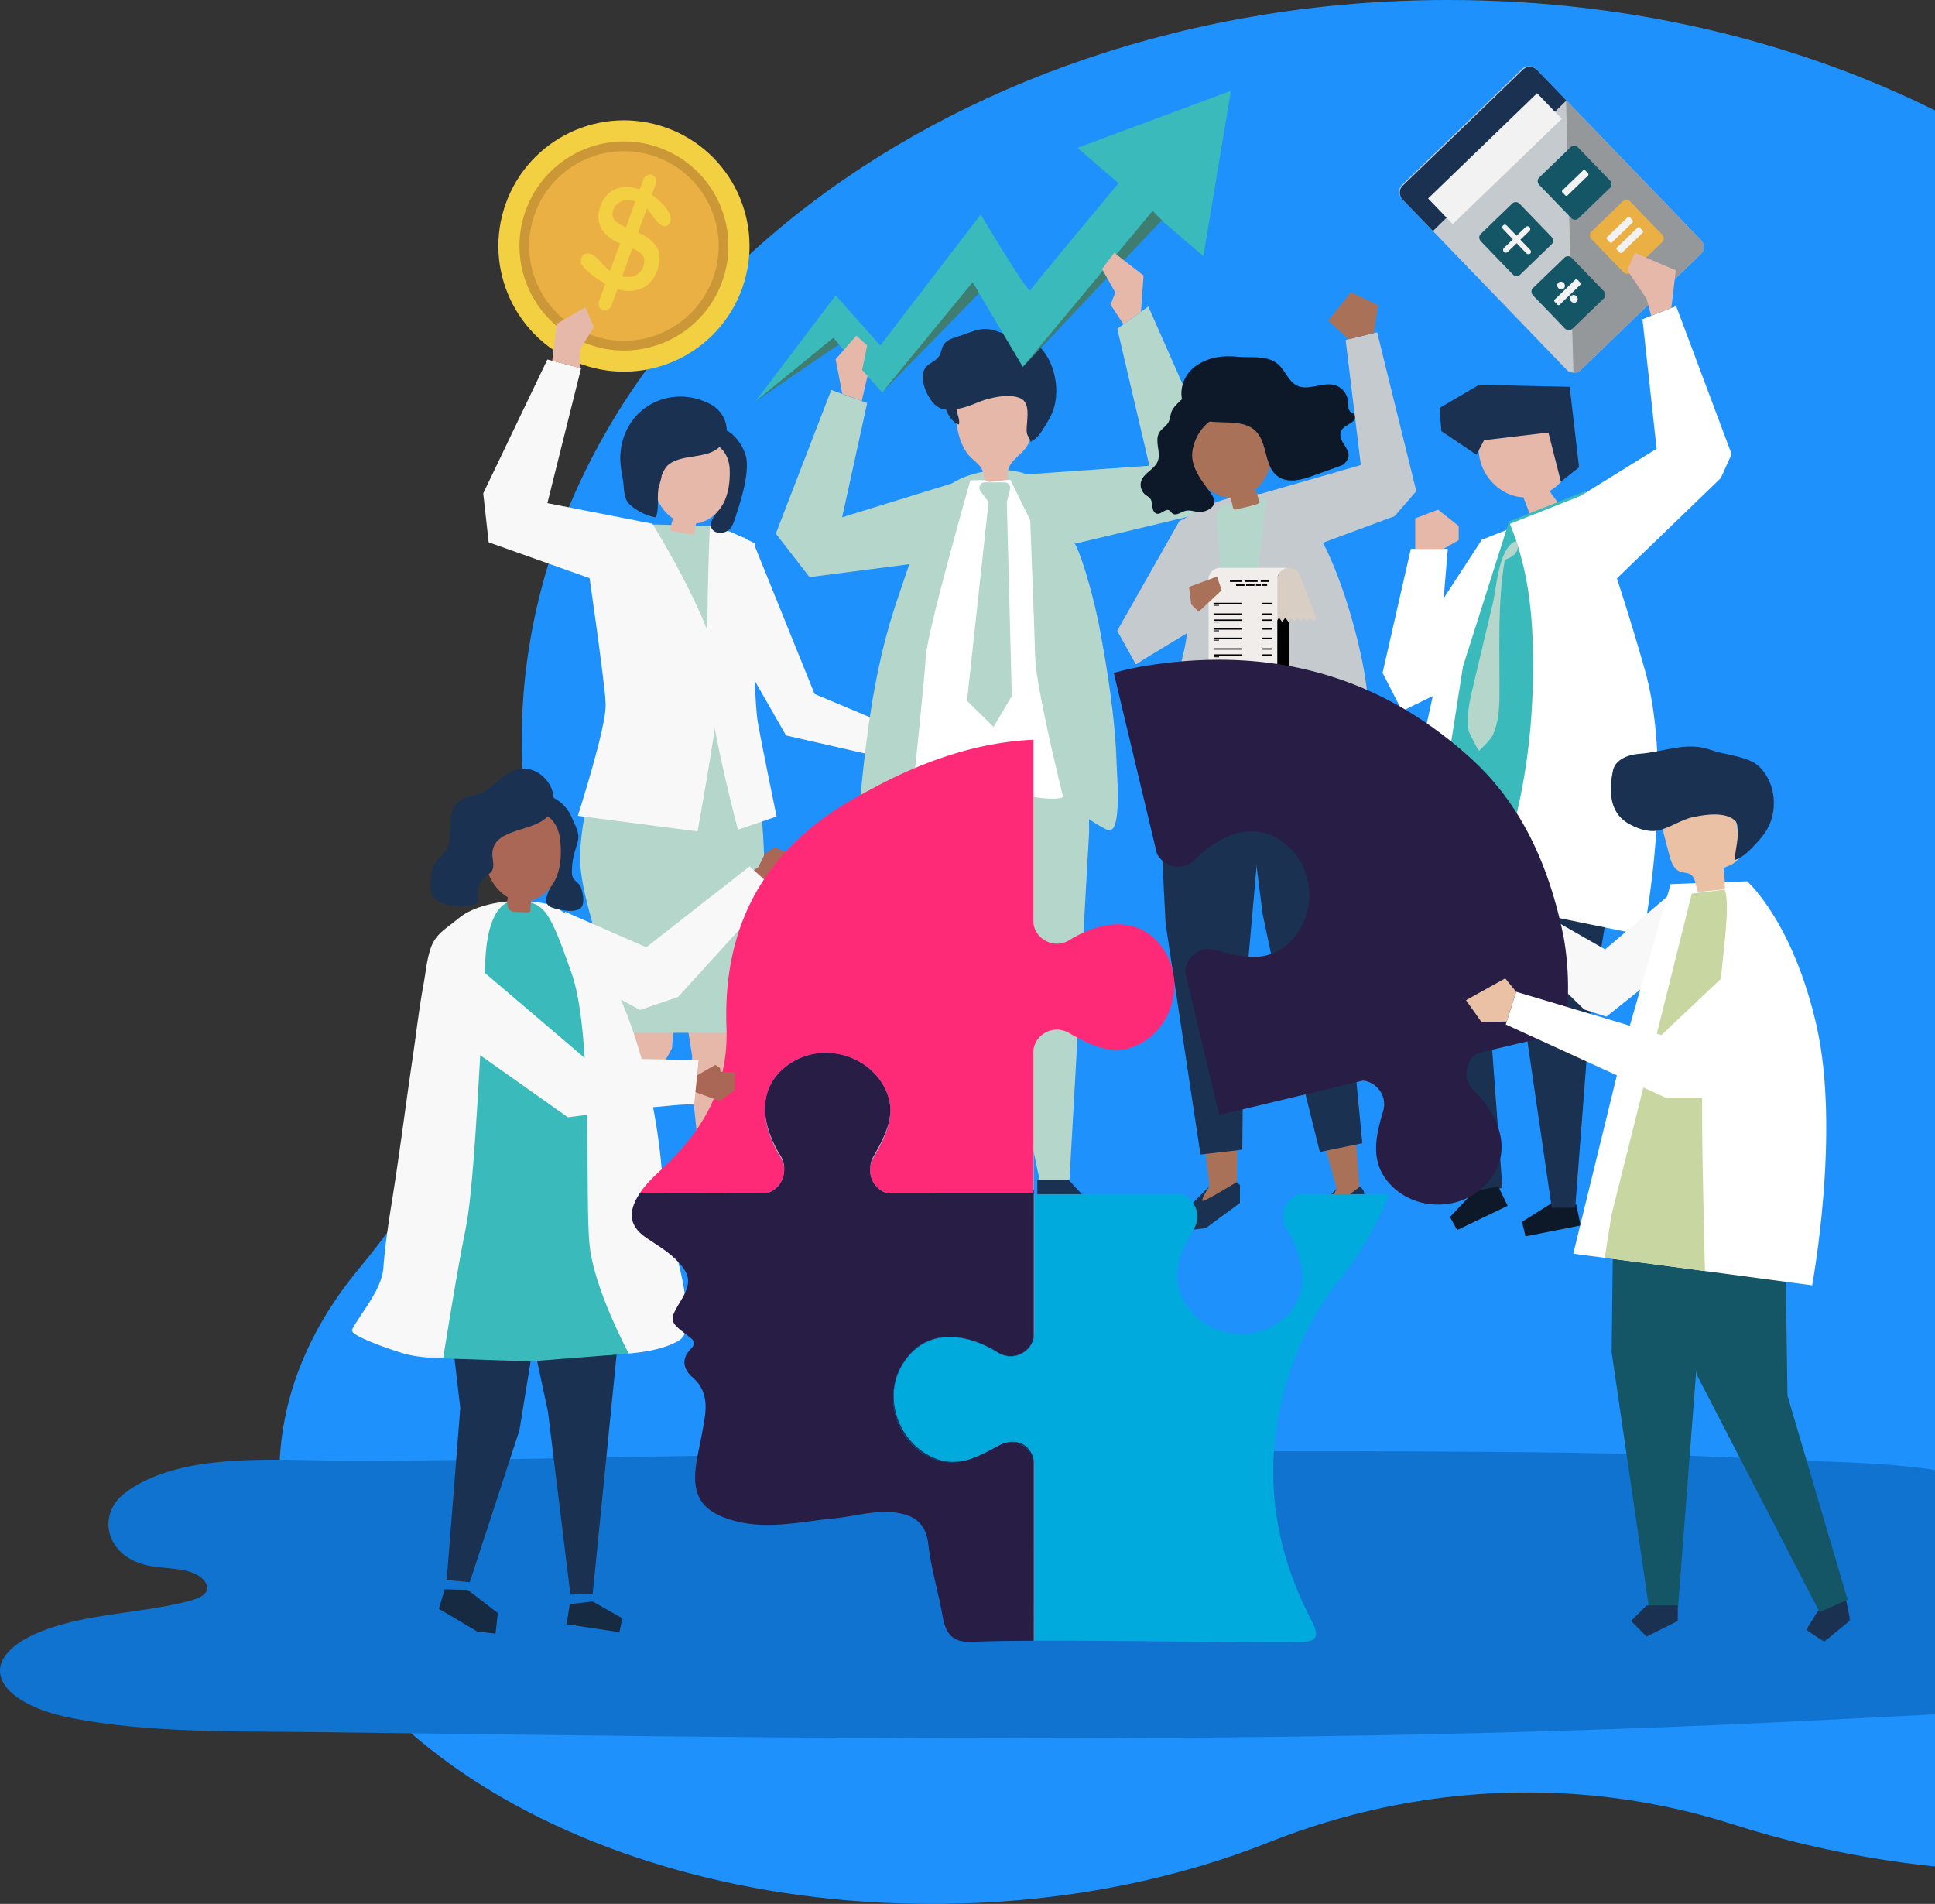 <svg xmlns="http://www.w3.org/2000/svg" xmlns:xlink="http://www.w3.org/1999/xlink" width="748" height="736" viewBox="0 0 748 736">
    <rect x="0" y="0" width="748" height="736" fill="#333333" stroke="none"/>
    <defs>
        <path id="a" d="M.386.514h117.86V119.17H.386z"/>
        <path id="c" d="M0 .096h129.447v176.838H0z"/>
        <path id="e" d="M.198.71h17.107v20.087H.198z"/>
    </defs>
    <g fill="none" fill-rule="evenodd">
        <path fill="#1E91FD" d="M982.549 265.379c-39.938-23.157-73.37-56.358-96.023-96.526C830.372 69.293 705.242 0 559.876 0c-197.839 0-358.22 128.34-358.22 286.655 0 4.858.152 9.688.452 14.487 4.286 68.874-18.989 136.04-63.192 189.103C119.208 513.905 108 541.067 108 569.953 108 661.66 220.938 736 360.254 736c47.65 0 92.211-8.698 130.222-23.814 57.371-22.815 120.657-25.731 179.475-6.936 37.461 11.97 78.427 18.565 121.348 18.565C969.522 723.815 1114 610.13 1114 469.9c0-83.905-51.726-158.294-131.451-204.521"/>
        <path fill="#1173D0" d="M188.399 564.22c-16.594.266-33.188.467-49.775.517-29.562.088-68.31-4.313-90.375 12.445-11.11 8.439-7.453 25.266 10.17 28.249 4.987.844 10.356.75 15.034 2.188 4.68 1.438 8.386 5.352 5.79 8.34-1.328 1.528-3.883 2.346-6.332 2.989-15.492 4.058-32.664 4.574-48.075 8.768-36.62 9.967-30.298 30 2.993 36.467 29.938 5.814 63.232 5.01 94.098 5.404 180.644 2.304 361.775 5.04 541.418-2.728 38.742-1.674 77.26-3.79 115.835-5.762 17.655-.902 39.75-3.253 39.82-8.522.049-3.669-11.606-6.405-23.093-7.837-20.118-2.508-46.383-4.69-42.581-12.895 1.387-2.993 7.936-5.74 17.031-7.141 7.026-1.084 15.107-1.371 22.724-2.023 7.617-.652 15.425-1.851 18.627-3.984 8.624-5.75-13.093-9.172-28.381-9.696-18.31-.629-33.238-4.67-26.926-10.765 4.397-4.247 18.707-7.119 23.059-11.37 1.75-1.71 1.747-3.549.585-5.301-11.622-17.505-72.334-16.004-94.96-17.315-41.857-2.424-83.903-2.886-125.893-3.103-95.251-.493-190.506.33-285.737 1.606-28.341.38-56.7 1.018-85.056 1.47"/>
        <path fill="#F8F8F8" d="M282 206l9.538 4.495 23.349 57.778L348 282.192 346.302 294l-42.454-9.7-19.527-34.16z"/>
        <path fill="#B5D6CA" d="M340.928 276.12L340 355.2l8.552 101.8h11.626l13.912-93.92L390 269z"/>
        <path fill="#1A3151" d="M361 462.5l-12 6.5-6-6.5 6-6.5h12z"/>
        <path fill="#B5D6CA" d="M420.778 276.12l.222 45.75L413.365 457h-11.32l-18.936-89.671L373 269z"/>
        <path fill="#1A3151" d="M401 462.5l12 6.5 6-6.5-6-6.5h-12z"/>
        <path fill="#B5D6CA" d="M432.03 303.606c.245 7.267.088 16.987-2.969 17.35-.572.068-1.124-.185-1.628-.43-5.316-2.585-9.105-6.24-14.346-8.736-5.492-2.616-11.734-3.986-17.834-4.932-9.1-1.455-18.347-2.328-27.504-2.41-7.87-.07-16.054 3.524-23.495 5.5-2.864.76-5.193 2.85-7.573 4.487-3.513 2.42-5.054 3.378-4.575-1.566.782-8.066 1.594-16.132 2.586-24.175 1.978-16.045 4.67-32.052 9.225-47.584 1.74-5.934 3.747-11.784 5.755-17.634l7.331-21.366c3.038-8.852 8.163-15.088 17.14-18.184 7.756-2.677 17.391-3.408 24.936.337 8.386 4.164 12.376 18.35 16.45 25.931 3.57 6.643 8.071 24.762 9.407 31.924 1.61 8.62 3.095 17.199 4.265 25.755 1.295 9.478 2.209 18.927 2.474 28.32.028 1.04.238 3.943.355 7.413"/>
        <path fill="#FFF" d="M390.6 185.515l-15.49.147s-16.62 58.135-17.231 68.153c-.6 9.836-4.801 49.719-4.801 49.719s17.155.405 36.919 2.815c19.322 4.138 20.946 1.69 20.946 1.69s-10.428-41.917-10.774-53.96c-.354-12.32-1.93-53.003-1.93-53.003l-7.639-15.561z"/>
        <path fill="#B5D6CA" d="M388.356 186.465h-7.626c-1.78 0-2.79 2.04-1.71 3.458l3.131 4.105-8.33 76.896 10.251 10.085 7.05-11.976-1.923-75.005 1.24-4.88a2.152 2.152 0 0 0-2.083-2.683"/>
        <path fill="#E5B8AA" d="M381.206 185.817c.182.158.392.283.634.362.482.158 1.004.1 1.507.042l6.147-.728c-.676-6.28 2.992-7.701 6.566-11.74 3.623-4.094 2.508-9.615 2.304-14.625-.059-1.396-.126-2.833-.715-4.1-1.035-2.221-3.444-3.448-5.783-4.175-5.967-1.857-12.793-1.4-18.048 1.986-1.398.901-2.704 2.033-3.462 3.516-1.167 2.284-.871 5.01-.545 7.557.5 3.912 1.658 7.756 3.868 11.053 2.06 3.073 5.987 4.544 6.438 8.232.117.953.405 2.025 1.09 2.62"/>
        <path fill="#1A3151" d="M369.984 159.363c.347 1.579 1.083 3.175.7 4.745-2.504-.851-4.141-3.415-5.028-6.021-.402-1.181-.695-2.432-.593-3.682.101-1.25.644-2.505 1.63-3.212 1.375-.986 3.843-.598 4.237 1.188.397 1.8-1.471 4.608-.946 6.982"/>
        <path fill="#1A3151" d="M356.687 145.502c.059-1.891.78-3.58 2.468-4.722 1.455-.984 3.133-1.8 4.017-3.364.686-1.214.787-2.716 1.467-3.933 1.232-2.205 3.904-2.855 6.23-3.601 5.816-1.87 8.947-4.028 15.108-1.635 4.38 1.702 10.04 1.93 14.105 4.411 1.698 1.038 3.142 2.702 4.327 4.558 4.108 6.426 5.093 15.462 2.419 22.165-.6 1.5-1.36 2.88-2.173 4.2-1.627 2.642-3.369 5.892-6.248 7.185-.18-1.244-1.108-1.93-1.397-3.154-.208-.88-.138-1.804-.093-2.71.177-3.523 1.257-9.096-2.26-10.844-4.446-2.21-12.788-.217-17.07 1.655-3.79 1.655-10.186 3.808-14.226 2.035-3.75-1.646-6.8-8.207-6.674-12.246"/>
        <path fill="#3ABABA" d="M475.836 35.091L416.5 57.151l15.891 13.675c-14.934 17.898-33.602 40.365-34.066 41.392-.773 1.718-19.205-29.323-19.205-29.323l-38.823 50.655-17.252-19.351-30.96 40.865 30.034-24.27 19.004 21.023 35.176-42.112 19.072 32.113 52.708-57.493 17.08 14.697 10.676-63.93z"/>
        <path fill="#3F7D71" d="M395.324 141.913l53.803-56.793-3.573-3.576zM341.1 151.589l37.41-38.283-2.522-4.207zM322.185 130.554l-29.844 24.4 31.934-21.775z"/>
        <path fill="#B5D6CA" d="M370.524 186.085l-44.976 13.883 9.668-44.173-13.871-5.048-21.438 55.53 13.03 16.828 45.397-5.889zM395.568 183.459l48.732-3.416-12.398-52.96 11.993-8.61 26.796 60.717-8.006 19.724-46.981 11.225z"/>
        <path fill="#E5B8AA" d="M325.614 152.3l-2.588-13.41 8-9.15 4.19 3.812-1.928 9.484 2.076 2.295-2.26 9.695s-7.516-2.909-7.49-2.726M441.076 120.495l.983-13.992-11.309-8.762-4.74 6.206 5.106 9.127-1.824 4.746 5.013 7.535z"/>
        <path fill="#AA7159" d="M525.6 460.091l.038-.054-.043-.012-2.084-27.34-13.51 2.902 6.698 23.807-3.448 7.241s-1.316 3.632-.086 3.258c1.231-.375 6.563-1.864 6.98-2.26.354-.336 4.046-5.547 5.17-7.137l.285-.405zM465.38 440l2.127 18.613-3.534 4.913.37 3.238 9.47-3.134 4.263-2.127.276-26.266z"/>
        <path fill="#1A3151" d="M481.411 300.532l6.65 52.633 4.119 19.63 18.023 72.53 16.42-3.374-7.605-79.35 3.718-50.468 1.464-13.26 4.04-15.99z"/>
        <path fill="#1A3151" d="M447.897 303.266l2.656 53.58 13.499 89.455 16.172-1.851.504-52.936 8.758-98.973-18.494-7.721-14.797-4.045zM467.507 458.613l-12.498 12.499.96 4.808 10.107-1.156 13.225-9.712.023-6.972-1.352-1.075s-12.243 7.55-13.098 7.238c-.855-.311 2.633-5.63 2.633-5.63M516.683 459.518l-6.34 6.8-3.836 3.051 1.566 5.234 5.613.98 14.786-8.993-1.357-6.439-1.393-1.483s-5.79 4.777-11.23 7.548c-1.539.783 2.19-6.698 2.19-6.698"/>
        <path fill="#C5CACE" d="M467.671 195.335l-11.77 6.109-24.007 42.355 7.324 13.033 10.58-7.33 15.87-21.179z"/>
        <path fill="#C5CACE" d="M464.447 197.625s5.698-6.77 27.265-6.77c21.566 0 37.673 68.36 36.859 80.629-.813 12.269 2.205 39.92 2.205 39.92l-50.459-12.667s-28.475.054-35.393 6.823c-6.918 6.769 13.464-48.308 13.871-61 .407-12.691-1.265-40.59 5.652-46.935"/>
        <path fill="#B5D6CA" d="M487.7 192.397l1.977.088-6.39 54.47-11.108-23.111L470.145 199l2.034-3.665z"/>
        <path fill="#AA7159" d="M458.913 170.56c-1.33-16.512 19.952-19.409 29.434-8.333 6.185 7.225 4.471 20.858-3.116 27.025.105.345.21.664.323.924.578 1.342.99 2.733 1.374 4.157.144.53-8.044 2.38-8.959 2.583-.32.07-.685.134-.95-.044-.512-.342-.627-1.957-.802-2.509l-.62-1.953c-5.165-.22-9.785-3.475-12.504-7.657-2.731-4.202-3.78-9.231-4.18-14.193"/>
        <path fill="#0D1929" d="M465.606 152.189c1.466.588 2.493 1.852 3.388 3.106.535.748 1.058 1.537 1.238 2.43.718 3.567-2.585 4.808-4.624 6.95-2.515 2.642-4.13 6.187-4.656 9.688-.825 5.48 2.806 10.484 5.97 14.749 1.116 1.503 2.977 3.649 2.332 5.707-.655 2.09-3.8 3.186-5.716 3.095-1.751-.082-3.51-.883-5.207-.456-1.797.451-3.738 2.177-5.188.98-.403-.333-.651-.847-1.096-1.12-1.502-.919-3.127 1.637-4.838 1.273-1.053-.223-1.58-1.449-1.732-2.535-.15-1.087-.123-2.267-.742-3.17-.53-.775-1.433-1.177-2.145-1.782-1.409-1.196-2.016-3.29-1.467-5.058 1.019-3.289 5.206-4.58 6.436-7.79.64-1.674.349-3.557.081-5.341-.268-1.785-.487-3.694.27-5.314.936-2.001 3.23-2.733 4.037-4.974.475-1.317.533-2.786 1.167-4.03.837-1.638 3.027-3.573 4.41-4.826 2.193-1.989 5.309-2.696 8.082-1.582"/>
        <path fill="#0D1929" d="M487.58 169.862c2.15 4.686 2.033 10.82 6.023 14.028 4.026 3.238 9.827 1.603 14.585-.216.784-.3 10.796-3.82 10.955-3.955 5.123-4.34-.351-7.322-.943-10.943-.852-5.207 7.286-4.392 5.488-8.936-1.023.25-2.009-.704-2.327-1.732-.319-1.03-.196-2.136-.315-3.207-.29-2.63-2.17-5.026-4.625-5.89-4.898-1.727-10.62 2.381-15.233-.044-2.858-1.504-4.102-4.955-6.304-7.355-4.257-4.64-10.728-3.171-16.268-3.686-5.847-.543-10.907-.03-15.95 3.254-6.25 4.072-8.264 13.132-2.844 18.46 6.954 6.833 19.974.29 26.144 7.618.663.787 1.183 1.666 1.613 2.604"/>
        <path fill="#C5CACE" d="M431.894 243.72l12.189-10.098 23.54-5.468 3.362 9.255-31.946 19.351z"/>
        <path fill="#000" d="M498.316 222.033H476.298a4.493 4.493 0 0 0-4.49 4.443l-.002.053.003.054v89.586l-3.976.617 1.037 1.428a5.762 5.762 0 0 0 4.661 2.376h19.784c-.966 0-1.87-.254-2.656-.695a5.39 5.39 0 0 0 2.31.523 5.419 5.419 0 0 0 3.806-1.557c1.442-1.413 1.541-2.993 1.541-4.887l.096-87.445a4.494 4.494 0 0 1 4.491-4.496h-4.587z"/>
        <path fill="#D9CEC3" d="M508.815 238.902l-6.283-16.344h-.003a4.491 4.491 0 0 0-4.249-3.049 4.492 4.492 0 0 0-4.409 3.645l-.43.03v16.935l.997-1.324 1.099 1.463h.21l1.1-1.463 1.1 1.463h.21l1.1-1.463 1.1 1.463h.21l1.1-1.463 1.099 1.463h.211l1.1-1.463 1.1 1.463h.21l1.1-1.463 1.099 1.463h.21l1.02-1.356z"/>
        <path fill="#F0EDEA" d="M493.693 219.51H471.674a4.492 4.492 0 0 0-4.489 4.441l-.003.054.003.054v92.278h17.355a5.423 5.423 0 0 0 3.806 1.557 5.423 5.423 0 0 0 3.805-1.557c1.442-1.413 1.542-2.994 1.542-4.887l.095-87.445a4.494 4.494 0 0 1 4.492-4.496h-4.587z"/>
        <path fill="#D9CEC3" d="M483.25 312.62c0-.51.075-1.002.206-1.47h-.207l-20.04 3.112 1.038 1.428a5.758 5.758 0 0 0 4.66 2.376h19.785a5.444 5.444 0 0 1-5.443-5.447"/>
        <path fill="#000" d="M475.441 224.955h4.756v-.826h-4.756zM481.395 224.955h4.755v-.826h-4.755zM487.347 224.955h3.25v-.826h-3.25zM477.819 226.486h3.25v-.827h-3.25zM481.69 226.466h3.25v-.826h-3.25zM485.524 226.466h1.908v-.826h-1.908zM487.925 226.466h1.908v-.826h-1.908zM469.123 237.64h11.074v-.517h-11.074zM469.123 233.532h11.074v-.517h-11.074zM469.123 234.139h2.098v-.31h-2.098zM487.715 233.532h4.104v-.517h-4.104zM469.161 239.988h11.074v-.517h-11.074zM469.162 240.595h2.098v-.31h-2.098zM487.754 239.988h4.104v-.517h-4.104zM469.123 243.398h11.074v-.518h-11.074zM469.123 244.005h2.098v-.31h-2.098zM487.715 243.398h4.104v-.518h-4.104zM487.715 237.64h4.104v-.517h-4.104zM469.123 251.126h11.074v-.517h-11.074zM469.123 247.019h11.074v-.517h-11.074zM469.123 247.625h2.098v-.31h-2.098zM487.715 247.019h4.104v-.517h-4.104zM469.161 253.474h11.074v-.516h-11.074zM469.162 254.081h2.098v-.31h-2.098zM487.754 253.474h4.104v-.516h-4.104zM469.123 256.884h11.074v-.517h-11.074zM469.123 257.492h2.098v-.31h-2.098zM487.715 256.884h4.104v-.517h-4.104zM487.715 251.126h4.104v-.517h-4.104zM469.123 264.612h11.074v-.516h-11.074zM469.123 260.505h11.074v-.517h-11.074zM469.123 261.113h2.098v-.31h-2.098zM487.715 260.505h4.104v-.517h-4.104zM469.161 266.96h11.074v-.516h-11.074zM469.162 267.568h2.098v-.31h-2.098zM487.754 266.96h4.104v-.516h-4.104zM469.123 270.371h11.074v-.516h-11.074zM469.123 270.978h2.098v-.31h-2.098zM487.715 270.371h4.104v-.516h-4.104zM487.715 264.612h4.104v-.516h-4.104zM469.123 278.099h11.074v-.517h-11.074zM469.123 273.992h11.074v-.517h-11.074zM469.123 274.6h2.098v-.31h-2.098zM487.715 273.992h4.104v-.517h-4.104zM469.161 280.447h11.074v-.516h-11.074zM469.162 281.055h2.098v-.31h-2.098zM487.754 280.447h4.104v-.516h-4.104zM469.123 283.858h11.074v-.517h-11.074zM469.123 284.465h2.098v-.31h-2.098zM487.715 283.858h4.104v-.517h-4.104zM487.715 278.099h4.104v-.517h-4.104zM469.123 291.24h11.074v-.517h-11.074zM469.123 287.133h11.074v-.517h-11.074zM469.123 287.74h2.098v-.31h-2.098zM487.715 287.133h4.104v-.517h-4.104zM469.161 293.588h11.074v-.516h-11.074zM469.162 294.196h2.098v-.31h-2.098zM487.754 293.588h4.104v-.516h-4.104zM469.123 296.998h11.074v-.517h-11.074zM469.123 297.606h2.098v-.31h-2.098zM487.715 296.998h4.104v-.517h-4.104zM487.715 291.24h4.104v-.517h-4.104zM469.123 300.231h11.074v-.516h-11.074zM469.161 302.58h11.074v-.517h-11.074zM469.162 303.187h2.098v-.31h-2.098zM487.754 302.58h4.104v-.517h-4.104zM469.123 305.99h11.074v-.517h-11.074zM469.123 306.596h2.098v-.31h-2.098zM487.715 305.99h4.104v-.517h-4.104zM487.715 300.231h4.104v-.516h-4.104z"/>
        <path fill="#FFF" d="M572.707 208.802l-19.15 29.42-12.466 23.83 4.56 9.236 16.584-4.642z"/>
        <path fill="#1A3151" d="M595.653 312.701v14.897l-19.847 64.556 4.962 67.038-12.405 2.483-19.847-81.936.76-24.106 9.164-49.166z"/>
        <path fill="#0D1929" d="M569.992 460.402l-9.47 10.03 2.736 5.084 19.538-9.386-3.598-7.43zM600.019 464.982l-11.672 7.344 1.38 5.607 21.26-4.203-1.63-8.095z"/>
        <path fill="#FFF" d="M572.643 208.727l29.526-11.723s10.494 26.086 22.424 67.871c11.929 41.787-5.54 94.978-5.54 94.978s-67.643-16.09-81.151-18.743l16.943-76.381 17.798-56.002z"/>
        <path fill="#1A3151" d="M579.909 330.34L599.85 466.9h9.065l5.725-74.488 12.405-74.487z"/>
        <path fill="#E5B8AA" d="M571.666 167.73c8.039.593 15.557-6.015 23.469-4.375 5.145 1.067 9.207 5.634 10.776 10.78.733 2.4.992 5.015.276 7.4-.465 1.548-1.322 2.944-2.331 4.184-1.351 1.657-3 3.035-4.832 4.093a31.651 31.651 0 0 0 3.441 4.57l-11.123 4.262-2.458-6.396a16.968 16.968 0 0 1-3.315-.503c-6.582-1.71-12.04-7.48-13.508-14.283-.688-3.186-.556-6.483-.395-9.731"/>
        <path fill="#1A3151" d="M573.695 170.158l24.86-2.956 4.823 19.004 7.02-5.575-3.617-31.096-35.081-.757-15.192 8.918.644 8.938 13.583 9.151z"/>
        <path fill="#3ABABA" d="M583.344 201.587l29.527-11.723s10.494 26.086 22.423 67.872c11.929 41.786-5.54 94.976-5.54 94.976s-60.508-29.922-74.016-32.575l9.808-62.548 17.798-56.002z"/>
        <path fill="#FFF" d="M635.74 258.628c-11.929-41.786-22.26-67.915-22.26-67.915l-29.69 11.766-.047.151c.654 1.708 1.337 3.405 1.93 5.136a118.762 118.762 0 0 1 5.128 21.007c1.867 12.555 2.063 25.464 1.662 38.135-.385 12.157-1.637 24.29-3.796 36.261-2.852 15.826-7.401 31.246-13.264 46.172a78944.14 78944.14 0 0 1 59.784 12.188s12.482-61.114.552-102.901"/>
        <path fill="#B5D6CA" d="M569.427 265.393c-1.336 5.627-2.766 11.966-1.625 17.437 0 0 3.683 7.702 4 7.386.013-.246 4.199-3.705 5.37-6.284 1.999-4.397 2.428-9.888 2.47-14.849.148-17.605-.893-35.353 2.074-52.708 3.462-1.053 6.43-3.601 4.301-7.218-6.737 2.556-7.45 17.732-8.92 23.93l-7.67 32.306"/>
        <g transform="translate(540.418 25)">
            <mask id="b" fill="#fff">
                <use xlink:href="#a"/>
            </mask>
            <path fill="#C5CACE" d="M117.205 73.068l-46.764 45.15c-1.422 1.373-3.771 1.247-5.244-.282L1.519 51.872C.045 50.343.004 47.99 1.427 46.616L48.19 1.466C49.613.094 51.961.22 53.435 1.75l63.678 66.064c1.473 1.53 1.515 3.882.092 5.255" mask="url(#b)"/>
        </g>
        <path fill="#94989B" d="M657.53 92.813l-52.164-54.12 2.868 105.47c.957.057 1.908-.254 2.625-.945l46.764-45.15c1.423-1.373 1.381-3.726-.092-5.255"/>
        <path fill="#145566" d="M599.83 94.401l-12.246 11.823c-.762.736-2.02.668-2.81-.151l-12.34-12.804c-.79-.819-.812-2.08-.05-2.815L584.63 78.63c.762-.735 2.02-.668 2.81.151l12.34 12.804c.79.819.812 2.08.05 2.815M622.408 72.603l-12.245 11.823c-.763.736-2.02.669-2.811-.151l-12.34-12.804c-.79-.819-.813-2.079-.05-2.815l12.246-11.823c.761-.735 2.02-.668 2.809.151l12.341 12.804c.79.819.811 2.08.05 2.815M620.006 115.333l-12.246 11.822c-.763.736-2.02.669-2.81-.15L592.61 114.2c-.791-.82-.813-2.08-.05-2.816l12.245-11.822c.762-.736 2.02-.668 2.81.15l12.34 12.804c.79.819.812 2.08.05 2.816"/>
        <path fill="#EBB044" d="M642.583 93.534l-12.246 11.823c-.762.736-2.02.669-2.81-.15l-12.34-12.804c-.79-.82-.812-2.08-.05-2.816l12.246-11.822c.761-.736 2.02-.668 2.809.15l12.341 12.804c.79.82.812 2.08.05 2.815"/>
        <path fill="#F2F2F2" d="M586.257 91.133l3.477-3.358a.996.996 0 0 1 .76-.296c.29.013.54.128.752.348.211.22.313.466.305.74-.007.272-.124.517-.347.732l-3.478 3.357 3.722 3.862c.238.247.366.508.384.783.017.274-.082.516-.3.726-.19.184-.438.264-.74.238a1.177 1.177 0 0 1-.771-.369l-3.722-3.861-3.458 3.34c-.224.215-.474.323-.75.325-.277.001-.52-.108-.732-.327a1.058 1.058 0 0 1-.295-.769c0-.305.102-.557.307-.754l3.459-3.339-3.712-3.85c-.239-.248-.363-.512-.375-.793a.923.923 0 0 1 .299-.726c.218-.209.463-.3.736-.273.273.028.53.166.768.413l3.712 3.85zM605.91 75.568a.52.52 0 0 1-.426.162c-.156-.014-.306-.097-.453-.248l-1.051-1.092a.593.593 0 0 1-.189-.415c.001-.146.066-.282.194-.404l7.941-7.668c.147-.142.3-.215.454-.22a.549.549 0 0 1 .423.189l1.052 1.091c.119.124.179.282.179.474 0 .191-.06.346-.183.463l-7.941 7.668zM623.134 93.686a.521.521 0 0 1-.426.163c-.156-.015-.307-.098-.453-.249l-1.052-1.092a.596.596 0 0 1-.187-.415c0-.146.064-.281.193-.404l7.942-7.668c.146-.142.298-.215.454-.22a.55.55 0 0 1 .422.189l1.052 1.09c.12.125.179.283.179.475s-.06.346-.182.463l-7.942 7.668zM626.99 97.686a.521.521 0 0 1-.427.162c-.156-.015-.306-.098-.452-.248l-1.052-1.092a.592.592 0 0 1-.188-.416c0-.146.064-.28.193-.403l7.942-7.668c.146-.142.298-.215.454-.22a.554.554 0 0 1 .422.189l1.052 1.09c.12.125.179.282.179.474a.61.61 0 0 1-.182.464l-7.942 7.668zM602.89 117.82a.519.519 0 0 1-.425.163c-.156-.014-.307-.098-.453-.248l-1.051-1.092a.593.593 0 0 1-.189-.415c0-.147.065-.282.193-.404l7.942-7.668c.147-.142.299-.215.454-.22a.551.551 0 0 1 .423.189l1.051 1.091c.12.124.18.281.18.473 0 .192-.061.347-.183.464l-7.942 7.668zM604.485 109.399c.59.612.607 1.553.038 2.103-.57.55-1.51.5-2.1-.112-.59-.612-.606-1.555-.037-2.104.57-.55 1.509-.5 2.1.113M609.432 114.531c.591.612.607 1.554.038 2.104-.57.55-1.51.5-2.1-.113-.59-.612-.606-1.553-.037-2.103.57-.55 1.51-.5 2.1.112"/>
        <path fill="#1A3151" d="M605.522 38.855l-51.6 50.45-11.71-12.147a3.846 3.846 0 0 1 .099-5.433L588.7 26.937a3.837 3.837 0 0 1 5.429.098l11.393 11.82z"/>
        <path fill="#F2F2F2" d="M603.723 45.94l-42.14 40.684-9.541-9.898 42.14-40.686z"/>
        <path fill="#FFF" d="M610.988 191.7l29.394-18.236-5.465-50.061 13.03-5.048 21.438 57.213-4.204 9.255-40.29 38.913z"/>
        <path fill="#E5B8AA" d="M646.083 119.077l1.713-14.572-15.821-6.764-2.943 6.731 7.451 10.958 1.804 6.667z"/>
        <path fill="#FFF" d="M556.734 247.084l2.943-34.916h-14.292l-10.929 47.958 7.566 14.724 12.168-5.951z"/>
        <path fill="#E5B8AA" d="M547.067 212.168v-11.78l8.826-3.366 7.987 6.311v5.468l-5.885 3.367z"/>
        <path fill="#EBB044" d="M254.795 57.038c-21-7.517-44.111 3.426-51.622 24.442-7.512 21.017 3.422 44.148 24.422 51.665 20.998 7.518 44.11-3.425 51.622-24.442 7.511-21.016-3.423-44.147-24.422-51.665"/>
        <path fill="#CC9737" d="M228.86 129.605c-19.045-6.818-28.963-27.797-22.15-46.858 6.812-19.061 27.774-28.987 46.82-22.169 19.045 6.819 28.962 27.798 22.15 46.86-6.813 19.06-27.775 28.985-46.82 22.167m27.16-75.994c-22.89-8.194-48.084 3.734-56.272 26.644-8.188 22.909 3.731 48.123 26.622 56.317 22.89 8.196 48.084-3.733 56.271-26.643 8.188-22.909-3.73-48.123-26.621-56.318"/>
        <path fill="#F2D042" d="M227.595 133.145c-21-7.517-31.934-30.648-24.422-51.664 7.51-21.017 30.622-31.96 51.622-24.442 21 7.517 31.933 30.648 24.422 51.664-7.511 21.016-30.624 31.96-51.622 24.442m29.945-83.789c-25.238-9.035-53.016 4.118-62.043 29.377-9.027 25.26 4.114 53.06 29.352 62.095 25.239 9.035 53.016-4.118 62.044-29.377 9.027-25.259-4.114-53.06-29.353-62.095"/>
        <path fill="#F2D042" d="M224.691 102.066c-.347-.493-.184-1.201-.07-1.856.292-1.663 1.692-2.496 3.305-2.117 2.42.568 4.153 3.196 5.892 4.965 1.43 1.455 3.188 2.563 5.276 3.324 2.235.816 4.226.925 5.973.329 1.746-.597 2.942-1.782 3.588-3.555.655-1.799.577-3.276-.232-4.432-.81-1.156-2.531-2.215-5.167-3.177l-1.74-.635c-4.302-1.57-7.254-3.664-8.854-6.286-1.602-2.622-1.78-5.642-.534-9.062 1.217-3.343 3.265-5.537 6.142-6.583 2.877-1.044 6.309-.84 10.294.614 1.624.592 3.18 1.469 4.67 2.63 3.095 2.412 7.868 7.37 5.366 10.413-2.853 3.468-6.889-4.536-8.711-6.254-1.067-1.006-2.454-1.82-4.162-2.443-1.982-.724-3.771-.781-5.366-.172-1.596.608-2.689 1.724-3.28 3.344-.58 1.596-.374 2.963.622 4.1.995 1.138 3.53 2.508 7.605 4.11 4.34 1.727 7.211 3.815 8.613 6.263 1.401 2.448 1.451 5.458.15 9.03-1.245 3.42-3.36 5.747-6.342 6.983-2.982 1.236-6.371 1.162-10.167-.223-1.202-.44-2.492-1.06-3.87-1.865-2.568-1.497-6.606-4.048-9-7.445"/>
        <path fill="#F2D042" d="M233.036 119.931l-.048-.018c-1.31-.478-1.924-2.094-1.372-3.61l17.052-46.814c.552-1.515 2.062-2.357 3.372-1.88l.048.017c1.31.479 1.924 2.096 1.372 3.612L236.41 118.05c-.553 1.517-2.064 2.359-3.373 1.881"/>
        <path fill="#0D1929" d="M293.069 475.585l-9.964-9.21c-2.891-1.465-5.949-2.487-8.427-2.456-1.8.023-3.293.6-4.194 1.967-.865 1.313-1.04 3.041-.451 4.442.215.512.521.97.865 1.403a45.232 45.232 0 0 0 1.623 1.784c2.063 2.236 5.518 5.879 6.889 6.702 2.012 1.208 6.438 4.43 11.669.806l-.062-.052c1.902-1.288 2.462-3.406 2.052-5.386"/>
        <path fill="#E5B8AA" d="M285.247 395.368l-.804 11.559-3.948 56.274 3.948 6.546s.804 5.235-5.23 4.832c-1.796-.12-8.154-8.21-8.154-8.21l.918-3.708-4.474-42.254.04-12.272-2.14-13.627 19.844.86z"/>
        <path fill="#0D1929" d="M222.084 461.295c-1.855-.584-3.582-.494-4.967.605-1.33 1.056-2.092 2.77-1.96 4.407.091 1.116.563 2.149 1.028 3.157 2.406 5.22 9.155 17.02 16.898 14.859 3.253-.91 4.485-4.235 3.825-7.17-.996-4.426-8.621-13.905-14.824-15.858"/>
        <path fill="#E5B8AA" d="M261.112 388.618l-1.348 16.644-32.645 58.825s4.692 8.206 1.716 8.918c-2.976.712-11.703-1.773-11.722-11.037 3.432-11.22 16.923-49.32 16.923-49.32l6.318-9.83-.092-18.476 20.85 4.276z"/>
        <path fill="#B5D6CA" d="M224.229 332.904c-.258-4.907 1.31-17.709 2.922-22.296 5.872-16.726 7.004-24.97 7.004-38.584 0-13.614-6.035-56.78-6.035-56.78l20.967-12.596 25.135.706 13.957 4.606s2.954 54.31 3.794 71.813c.598 12.491 1.465 23.31 2.606 37.784 0 0 3.199 33.012-1.743 68.4 0 0-1.104 11.752-1.599 12.782-.065.349-.102.537-.102.537H235.043v-20.168a786.487 786.487 0 0 1-5.321-19.494c-2.153-8.285-5.015-17.605-5.493-26.71"/>
        <path fill="#F8F8F8" d="M236.051 206.452l-9.54 7.18s7.257 49.716 7.645 58.392c.387 8.676-10.784 43.344-10.784 43.344l46.27 6.04s6.807-37.024 8.765-55.417c1.959-18.392-26.037-63.23-26.037-63.23l-16.319 3.691z"/>
        <path fill="#F8F8F8" d="M282.439 205.58l9.444 4.484s-1.33 55.266 1.093 69.303c1.476 8.557 7.222 36.265 7.222 36.265l-14.943 5.118s-9.199-34.66-11.027-53.052c-1.828-18.393.164-64.132.164-64.132l8.047 2.013z"/>
        <path fill="#1A3151" d="M280.607 185.334c1.225 4.748-1.59 9.439-4.052 13.444-1.006 1.636-2.565 3.913-1.268 5.78 1.455 2.09 5.064 1.672 6.653.109 1.121-1.104 1.672-2.601 2.15-4.06 2.144-6.54 5.138-15.7 4.552-22.575-.47-5.512-7.223-15.302-14.181-11.799-1.263.636-2.073 1.83-2.765 3.004-.415.702-.814 1.437-.897 2.237-.328 3.192 2.748 4.013 4.768 5.729 2.492 2.115 4.257 5.098 5.04 8.13"/>
        <path fill="#E5B8AA" d="M268.997 202.391c4.646-.59 8.53-3.842 10.61-7.755 2.078-3.914 2.574-8.417 2.492-12.809-.27-14.614-19.632-15.425-27.16-4.924-6.56 9.154.546 27.206 14.058 25.488"/>
        <path fill="#1A3151" d="M255.779 183.802c-.16 1.77-1.06 3.646-1.308 5.465-.455 3.347.292 7.69-.931 10.747-3.395-.465-7.524-2.59-10.04-4.923-2.57-2.382-2.107-5.922-2.68-9.43-.532-3.246-1.21-6.506-1.024-9.79 1.015-17.972 18.935-27.8 34.723-19.693 5.973 3.067 8.585 10.863 4.192 15.985-4.726 5.509-14.328 3.12-19.987 7.208-1.255.907-2.221 2.536-2.945 4.431"/>
        <path fill="#E5B8AA" d="M269.386 200.884l-.707 3.263c-.109.499-.067 1.927-.497 2.269-.223.178-.556.152-.85.115-.839-.103-8.353-1.06-8.271-1.539.219-1.281.465-2.538.865-3.763.322-.99.446-2.85 1.042-3.601 1.277.873 2.596 1.414 4.1 1.84 1.45.412 2.909.8 4.372 1.162-.018.085-.037.169-.054.254"/>
        <path fill="#F8F8F8" d="M252.37 202.492l-40.772-7.994 13.03-52.164-13.03-3.366-24.8 51.745 2.101 18.93 44.977 15.986z"/>
        <path fill="#E5B8AA" d="M213.475 139.453l1.698-14.248 11.137-6.43 3.216 7.674-5.318 8.733v7.151z"/>
        <path fill="#C5CACE" d="M486.538 191.133l39.511-11.358-5.885-48.38 12.19-2.944 15.133 61.42-8.407 9.676-34.048 12.62-14.921-20.403z"/>
        <path fill="#AA7159" d="M531.072 128.772l1.696-10.753-10.521-5.076-8.799 11.018 7.897 7.215zM463.4 236.462c.019.105-2.924-2.84-2.924-2.84l-.84-6.73 10.824-3.997 1.785 5.258-8.846 8.31z"/>
        <path fill="#AA6755" d="M295.593 330.162l3.931-2.649 4.495 2.002 2.244 4.188-1.585 3.19-4.024 1.779 1.393.541-.391 1.143-6.24 2.054c-1.264-1.647-5.955-3.323-6.633-4.205l4.35-2.98 2.46-5.063z"/>
        <path fill="#1A3151" d="M212.523 483.925l-43.575-16.038 8.982 76.398-5.205 65.913-.139.438.104.012-.012.144 8.596.82.002-.008.32.035 19.193-58.724 10.16-62.553z"/>
        <path fill="#162A42" d="M180.827 614.616l-8.914-.226-2.277 7.528.225.068-.057.006 14.738 8.74 7.007.78.892-8.015-1.894-1.388z"/>
        <path fill="#1A3151" d="M242.205 485.237l-13.078 130.808-8.625.393-8.665-70.631-15.022-70.343z"/>
        <path fill="#162A42" d="M229.105 619.083l11.425 6.483-1.07 5.395-20.414-3.08 1.201-7.773z"/>
        <path fill="#F8F8F8" d="M223.01 377.147l24.406 13.28 14.712-5.042 37.642-41.418-10-9.047-39.95 31.255-31.447-13.731z"/>
        <g transform="translate(136 348.18)">
            <mask id="d" fill="#fff">
                <use xlink:href="#c"/>
            </mask>
            <path fill="#F8F8F8" d="M126.634 169.908c2.758-1.916 2.817-5.252 2.813-8.594-.01-6.274-1.138-12.688-2.574-18.786-2.737-11.439-5.84-25.216-7.203-40.038-3.526-38.309-15.613-64.017-15.613-64.017l-3.9-10.409a100.45 100.45 0 0 0-2.42-4.01C92.866 16.401 84.408 3.4 75.362 1.272c-.19-.045-.38-.088-.57-.13C65.28-.945 53.093.024 44.498 4.652c-1.631.879-3.082 2.048-4.522 3.21-4.203 3.394-7.631 5.231-9.443 10.401-1.572 4.49-1.939 9.389-2.806 14.041-1.762 9.453-2.814 19.018-4.22 28.525-2.64 17.829-4.88 35.715-7.703 53.516-1.452 9.162-2.916 18.34-3.602 27.597-.607 8.185-7.985 16.496-12.131 23.832-1.443 2.552 19.277 9.166 21.134 9.6 8.595 2.002 17.738 1.49 26.599 1.53a823.002 823.002 0 0 0 58.211-1.796c6.438-.427 14.372-1.657 20.085-4.865.189-.106.366-.217.533-.334" mask="url(#d)"/>
        </g>
        <path fill="#3ABABA" d="M200.126 348.276s-10.937-2.955-12.448 21.744c-1.51 24.7-4.03 87.203-7.555 104.34-3.525 17.138-8.814 50.754-8.814 50.754l33.493 1.165 38.277-3.024s-13.095-24.195-15.11-41.333c-2.014-17.139 1.511-81.658-7.05-105.853-8.562-24.195-10.36-27.358-20.793-27.793"/>
        <path fill="#1A3151" d="M215.381 328.708c1.655 4.973-.74 10.276-2.842 14.808-1.864 4.019-2.513 6.664 2.22 7.749 2.667.61 7.399 1.75 9.738-.293 1.77-1.548.776-6.33-.085-8.229-.658-1.45-2.4-2.187-3.02-3.654-.255-.605-.292-1.277-.3-1.933a26.724 26.724 0 0 1 1.094-7.94c.518-1.745 1.218-3.46 1.374-5.273.227-2.63-1.631-5.696-2.609-8.114-1.817-4.497-8.142-10.528-13.437-6.998-1.206.804-1.908 2.162-2.496 3.488-.35.792-.683 1.618-.693 2.484-.041 3.451 3.109 4.035 5.284 5.678 2.683 2.026 4.716 5.053 5.772 8.227"/>
        <path fill="#AA6755" d="M205.309 348.114c4.593-1.083 8.185-4.944 9.91-9.34 1.727-4.396 1.816-9.27 1.34-13.969-1.589-15.636-21.024-14.632-27.605-2.648-5.736 10.444 2.998 29.105 16.355 25.957"/>
        <path fill="#AA6755" d="M205.304 346.428l-.232 5.344c-.01.26-.032.547-.215.734-.207.213-.541.216-.838.206l-4.352-.15c-.718-.025-1.466-.058-2.1-.398-1.387-.745-1.674-2.627-1.452-4.187.22-1.56.78-3.133.45-4.673 2.995 1.476 5.84-1.861 8.834-.384l-.095 3.508z"/>
        <path fill="#1A3151" d="M199.036 297.696c-5.103 1.736-8.375 6.901-13.356 8.965-2.855 1.183-6.235 1.333-8.565 3.366-5.223 4.555-1.026 14.113-5.315 19.555-.892 1.132-2.095 1.988-2.99 3.117-1.933 2.434-2.185 5.758-2.358 8.862-.039.699-.046 1.46.075 2.162.671 7.17 11.07 6.713 15.2 6.254 4.533-.504 3.023-3.024 3.023-3.024l-.165-.202c-.435-2.91.76-6.015 3.046-7.869.848-.688 1.85-1.236 2.448-2.15 1.342-2.052.062-4.77.259-7.214.794-9.844 17.301-7.735 21.96-14.743 5.713-8.594-3.624-20.355-13.262-17.079"/>
        <path fill="#EAC1A4" d="M588.576 352.742l-5.74-3.214-1.49-5.61-1.349-.288-.421 1.647-2.567-4.303-3.832-1.359-4.433 3.1-1.647 5.343 3.542 4.08 6.073 2.093 7.667 4.739z"/>
        <path fill="#F8F8F8" d="M589.118 349.09l-8.605 10.2 31.865 30.94 8.59 2.774 36.594-29.205-9.787-19.998-27.292 23.214z"/>
        <g transform="translate(697.994 613.872)">
            <mask id="f" fill="#fff">
                <use xlink:href="#e"/>
            </mask>
            <path fill="#1A3151" d="M16.027 6.577l1.278 5.867-10.126 8.353-6.98-4.623 4.424-7.11L14.75.71z" mask="url(#f)"/>
        </g>
        <path fill="#145566" d="M678.607 440.06l11.3 26.078 1.065 73.37 23.234 78.92-10.804 4.794-47.41-91.636-5.397-29.024-2.145-61.129z"/>
        <path fill="#145566" d="M623.9 445.905l-.89 76.892 14.48 99.14h11.132l7.03-91.478 15.234-91.479z"/>
        <path fill="#1A3151" d="M648.557 620.61v6.025l-12.038 6.024-6.02-6.024 6.02-6.024z"/>
        <path fill="#FFF" d="M645.822 341.787l29.572-1.096s17.69 15.534 26.832 55.902c9.31 41.104-1.72 100.278-1.72 100.278s-79.335-10.582-92.343-12.217l19.846-81.158 17.813-61.71z"/>
        <path fill="#EAC1A4" d="M656.42 344.81l10.36-1.013a52.128 52.128 0 0 0-.551-8.281c2.879-1.01 6.207-2.523 6.712-5.535.16-.948-.003-1.917-.166-2.865l-2.012-11.755c-.232-1.355-.48-2.75-1.214-3.912-1.29-2.038-3.796-2.933-6.17-3.35-6.06-1.06-12.667.245-17.371 4.212-1.252 1.055-2.385 2.325-2.939 3.867-.853 2.378-.22 5.002.417 7.447.59 2.256 1.177 4.513 1.766 6.769.677 2.595 1.656 5.546 4.152 6.522 1.326.518 2.891.37 4.09 1.136 2.117 1.35 1.827 4.5 2.926 6.758"/>
        <path fill="#1A3151" d="M622.682 305.65c-.067-2.687.31-5.405.846-7.854.92-4.21 5.883-6.101 10.178-6.4 9.276-.643 18.229-4.853 27.287-1.604 5.178 1.857 12.132 2.303 16.818 4.921 1.957 1.093 3.518 2.8 4.733 4.684 4.21 6.528 4.223 15.523.027 22.062-.94 1.466-2.066 2.806-3.249 4.087-2.448 2.65-5.376 5.922-8.738 6.9-.077-3.01 2.675-12.498.37-14.968-3.66-3.92-11.951-2.565-16.5-1.608-4.961 1.045-9.388 4.554-14.307 5.3-3.54.535-8.052-1.209-11.06-3.043-4.71-2.875-6.284-7.625-6.405-12.478"/>
        <path fill="#C8D6A1" d="M653.979 345.446L622.89 469.897l-2.548 16.322 38.732 5.1s-1.529-59.595-1.02-67.54c.51-7.946 6.255-25.133 7.135-43.65.51-10.711 3.909-29.95 1.529-36.213l-12.74 1.53z"/>
        <path fill="#D9A3A3" d="M399.613 483.426l-.004 33.699c.157-.676.26-1.378.26-2.12v-53.383h-.254l-.002 21.804zM399.628 438.111l-.003-33.013a9.348 9.348 0 0 0-.264 2.148v52.836h.253v-21.97h.014zM389.716 557.494a9.195 9.195 0 0 0-3.619 1.172c-3.61 2.063-7.198 4.016-10.851 5.261 3.598-1.197 7.162-3.134 10.9-5.165 1.197-.65 2.4-1.062 3.57-1.268M423.983 404.508c-3.652-1.245-7.24-3.199-10.85-5.26a9.176 9.176 0 0 0-3.618-1.173c1.17.207 2.372.619 3.569 1.269 3.737 2.03 7.3 3.966 10.9 5.164M399.605 564.516l-.006 69.735.27-.001v-67.585a9.35 9.35 0 0 0-.264-2.15M301.746 447.528a9.079 9.079 0 0 1 1.389 5.027c.196-1.913-.206-3.927-1.358-5.778-3.716-5.966-6.09-12.59-6.062-18.84-.234 6.468 2.168 13.385 6.03 19.59M344.185 429.615c-.295 6.002-3.307 11.708-6.593 17.471a9.133 9.133 0 0 0-1.217 4.615 9.165 9.165 0 0 1 1.185-3.847c3.43-6.008 6.56-11.954 6.625-18.239M399.62 357.706l-.004-33.698-.002-38.05c-.084.005-.17.004-.253.008v69.62c0 .742.102 1.444.259 2.12"/>
        <path fill="#271D45" d="M389.716 557.494c-1.17.206-2.373.618-3.57 1.268-3.738 2.031-7.302 3.968-10.9 5.165-5.42 1.847-10.981 2.131-16.968-1.126-12.19-6.633-16.705-23.048-9.673-35.006 8.672-14.749 24.438-12.93 37.187-4.973 5.503 3.434 12.447.223 13.817-5.696l.004-33.7.002-21.804h-.001v-1.54h-.253v1.242h-56.213c-4.315-1.146-7.114-5.303-6.773-9.623a9.13 9.13 0 0 1 1.217-4.615c3.286-5.762 6.298-11.47 6.593-17.47.032-3.103-.68-6.287-2.478-9.603-6.62-12.204-23.02-16.73-34.971-9.7-7.575 4.455-10.773 10.789-11.021 17.624-.029 6.251 2.346 12.875 6.062 18.84 1.152 1.85 1.554 3.865 1.358 5.777-.082 4.026-2.841 7.753-6.952 8.77h-48.88c-.162.247-.33.487-.487.742-4.219 6.899-3.349 12.03 2.946 16.371 4.033 2.783 8.29 5.173 11.82 8.78 5.39 5.509 5.74 8.758 1.624 15.571-4.631 7.669-4.607 7.982 2.51 13.431 1.91 1.462 3.933 2.562 1.25 5.33-3.95 4.071-2.536 8.044.864 11.01 4.773 4.166 5.49 9.508 4.594 15.482-.782 5.212-1.935 10.357-2.91 15.536-2.628 13.97 1.033 20.454 13.645 24.125 13.164 3.83 26.264.512 39.392-.756 8.8-.85 17.462-3.913 26.464-1.684 5.845 1.447 9.072 5.024 9.823 11.575 1.094 9.552 3.935 18.682 5.559 28.082 1.323 7.666 4.66 10.06 11.557 9.75 5.782-.26 14.05-.381 23.645-.418l.006-69.735c-1.067-4.534-5.41-7.49-9.889-7.022M447.203 329.93c2.706 5.44 10.206 6.95 14.763 2.33 10.554-10.703 25.466-16.134 37.323-3.804 9.613 9.998 9.032 27.014-1.287 36.297-5.068 4.56-10.543 5.576-16.243 5.04-3.778-.33-7.694-1.385-11.8-2.492a11.733 11.733 0 0 0-3.765-.404c-4.468.585-8.007 4.47-7.992 9.13l7.663 32.11-.014.002 5.097 21.37h.002l.184.772.173.726.246-.058 55.345-13.223c5.415.61 9.454 6.029 7.783 11.738-2.9 9.917-5.196 19.548 2.426 28.043 9.27 10.333 26.271 10.925 36.266 1.309 12.327-11.86 6.908-26.788-3.78-37.358-4.36-4.311-3.245-11.252 1.48-14.286l33.836-8.083c1.776-12.492 1.617-24.79-.368-36.293-5.853-29.643-17.343-52.563-35.502-69.211-37.256-34.154-80.238-43.497-125.88-36.238a108.03 108.03 0 0 0-12.606 2.798l8.83 37.01 7.82 32.776z"/>
        <path fill="#B5D6CA" d="M399.616 460.082h-.002v1.54l.002-.747z"/>
        <path fill="#0AD" d="M503.908 634.695c8.236-.447 4.24-5.592.441-13.582-30.812-64.82 5.89-117.071 11.898-124.382 9.008-10.959 15.91-22.892 20.724-35.11h-34.787c-5.298 1.854-7.994 8.345-4.753 13.553 7.944 12.765 9.75 28.544-4.99 37.214-11.952 7.03-28.353 2.505-34.972-9.7-5.442-10.033-.975-18.868 4.148-27.84 2.948-5.166.277-11.375-4.849-13.227h-56.9v53.385a9.33 9.33 0 0 1-.258 2.12v.227c-1.442 5.833-8.324 8.97-13.786 5.565-12.754-7.952-28.52-9.762-37.184 4.99-7.026 11.962-1.827 28.098 10.366 34.724 5.894 3.204 11.104 3.004 16.24 1.295 3.653-1.245 7.24-3.199 10.852-5.26a9.176 9.176 0 0 1 3.619-1.174c4.686-.828 8.835 1.77 9.888 6.864v.16c.16.684.264 1.397.264 2.147v67.586c37.13-.136 93.917.995 104.039.445"/>
        <path fill="#1A3151" d="M399.605 564.516v-.16c-1.052-5.092-5.202-7.69-9.889-6.862 4.48-.467 8.822 2.488 9.889 7.022M385.793 522.822c-12.75-7.958-28.515-9.776-37.187 4.972-7.032 11.959-2.518 28.374 9.672 35.007 5.987 3.257 11.549 2.973 16.968 1.126-5.136 1.71-10.346 1.909-16.24-1.294-12.194-6.627-17.392-22.763-10.366-34.724 8.664-14.752 24.43-12.942 37.184-4.99 5.462 3.405 12.344.267 13.786-5.566v-.228c-1.37 5.92-8.315 9.131-13.817 5.697"/>
        <path fill="#FF2A77" d="M450.624 368.376c-8.672-14.748-24.436-12.931-37.186-4.973-5.504 3.435-12.448.223-13.818-5.697a9.319 9.319 0 0 1-.26-2.12v-69.62c-18.996.857-37.477 6.585-55.213 15.288-4.769 2.34-9.459 4.897-14.105 7.53-32.612 18.484-50.755 46.863-49.215 88.443.863 23.335-9.518 40.32-24.855 54.595-2.773 2.581-5.529 5.149-7.8 8.244-.298.41-.588.83-.87 1.258h48.881c4.11-1.017 6.87-4.744 6.952-8.77a9.085 9.085 0 0 0-1.39-5.026c-3.861-6.207-6.265-13.123-6.03-19.59.248-6.837 3.446-13.17 11.02-17.625 11.953-7.03 28.352-2.504 34.973 9.7 1.797 3.316 2.51 6.5 2.477 9.602-.064 6.285-3.195 12.231-6.625 18.238a9.16 9.16 0 0 0-1.185 3.848c-.34 4.32 2.458 8.477 6.773 9.623h56.213V407.246c0-.75.103-1.464.264-2.147 1.066-4.536 5.41-7.493 9.89-7.024a9.192 9.192 0 0 1 3.617 1.172c3.611 2.062 7.199 4.017 10.852 5.261 5.419 1.848 10.98 2.131 16.968-1.126 12.19-6.632 16.704-23.048 9.672-35.006"/>
        <path fill="#FFF" d="M680.056 364.384L642.22 400.14l-56.13-16.746-4.016 12.636 61.69 28.247h16.234L694.3 395.07z"/>
        <path fill="#EAC1A4" d="M582.435 394.89l-9.77.18-5.965-8.427 15.165-8.437 4.224 5.188z"/>
        <path fill="#AA6755" d="M268.445 416.279l-.182 5.698 10.05 3.662 5.792-4.392.005-6.635-5.593-.312-.175-1.459-1.831-1.178z"/>
        <path fill="#F8F8F8" d="M184.565 373.645l41.445 35.322 44.022.855s-1.786 18.93-1.77 17.356c.019-1.573-48.752 4.72-48.752 4.72l-43.268-30.607 8.323-27.646z"/>
    </g>
</svg>
